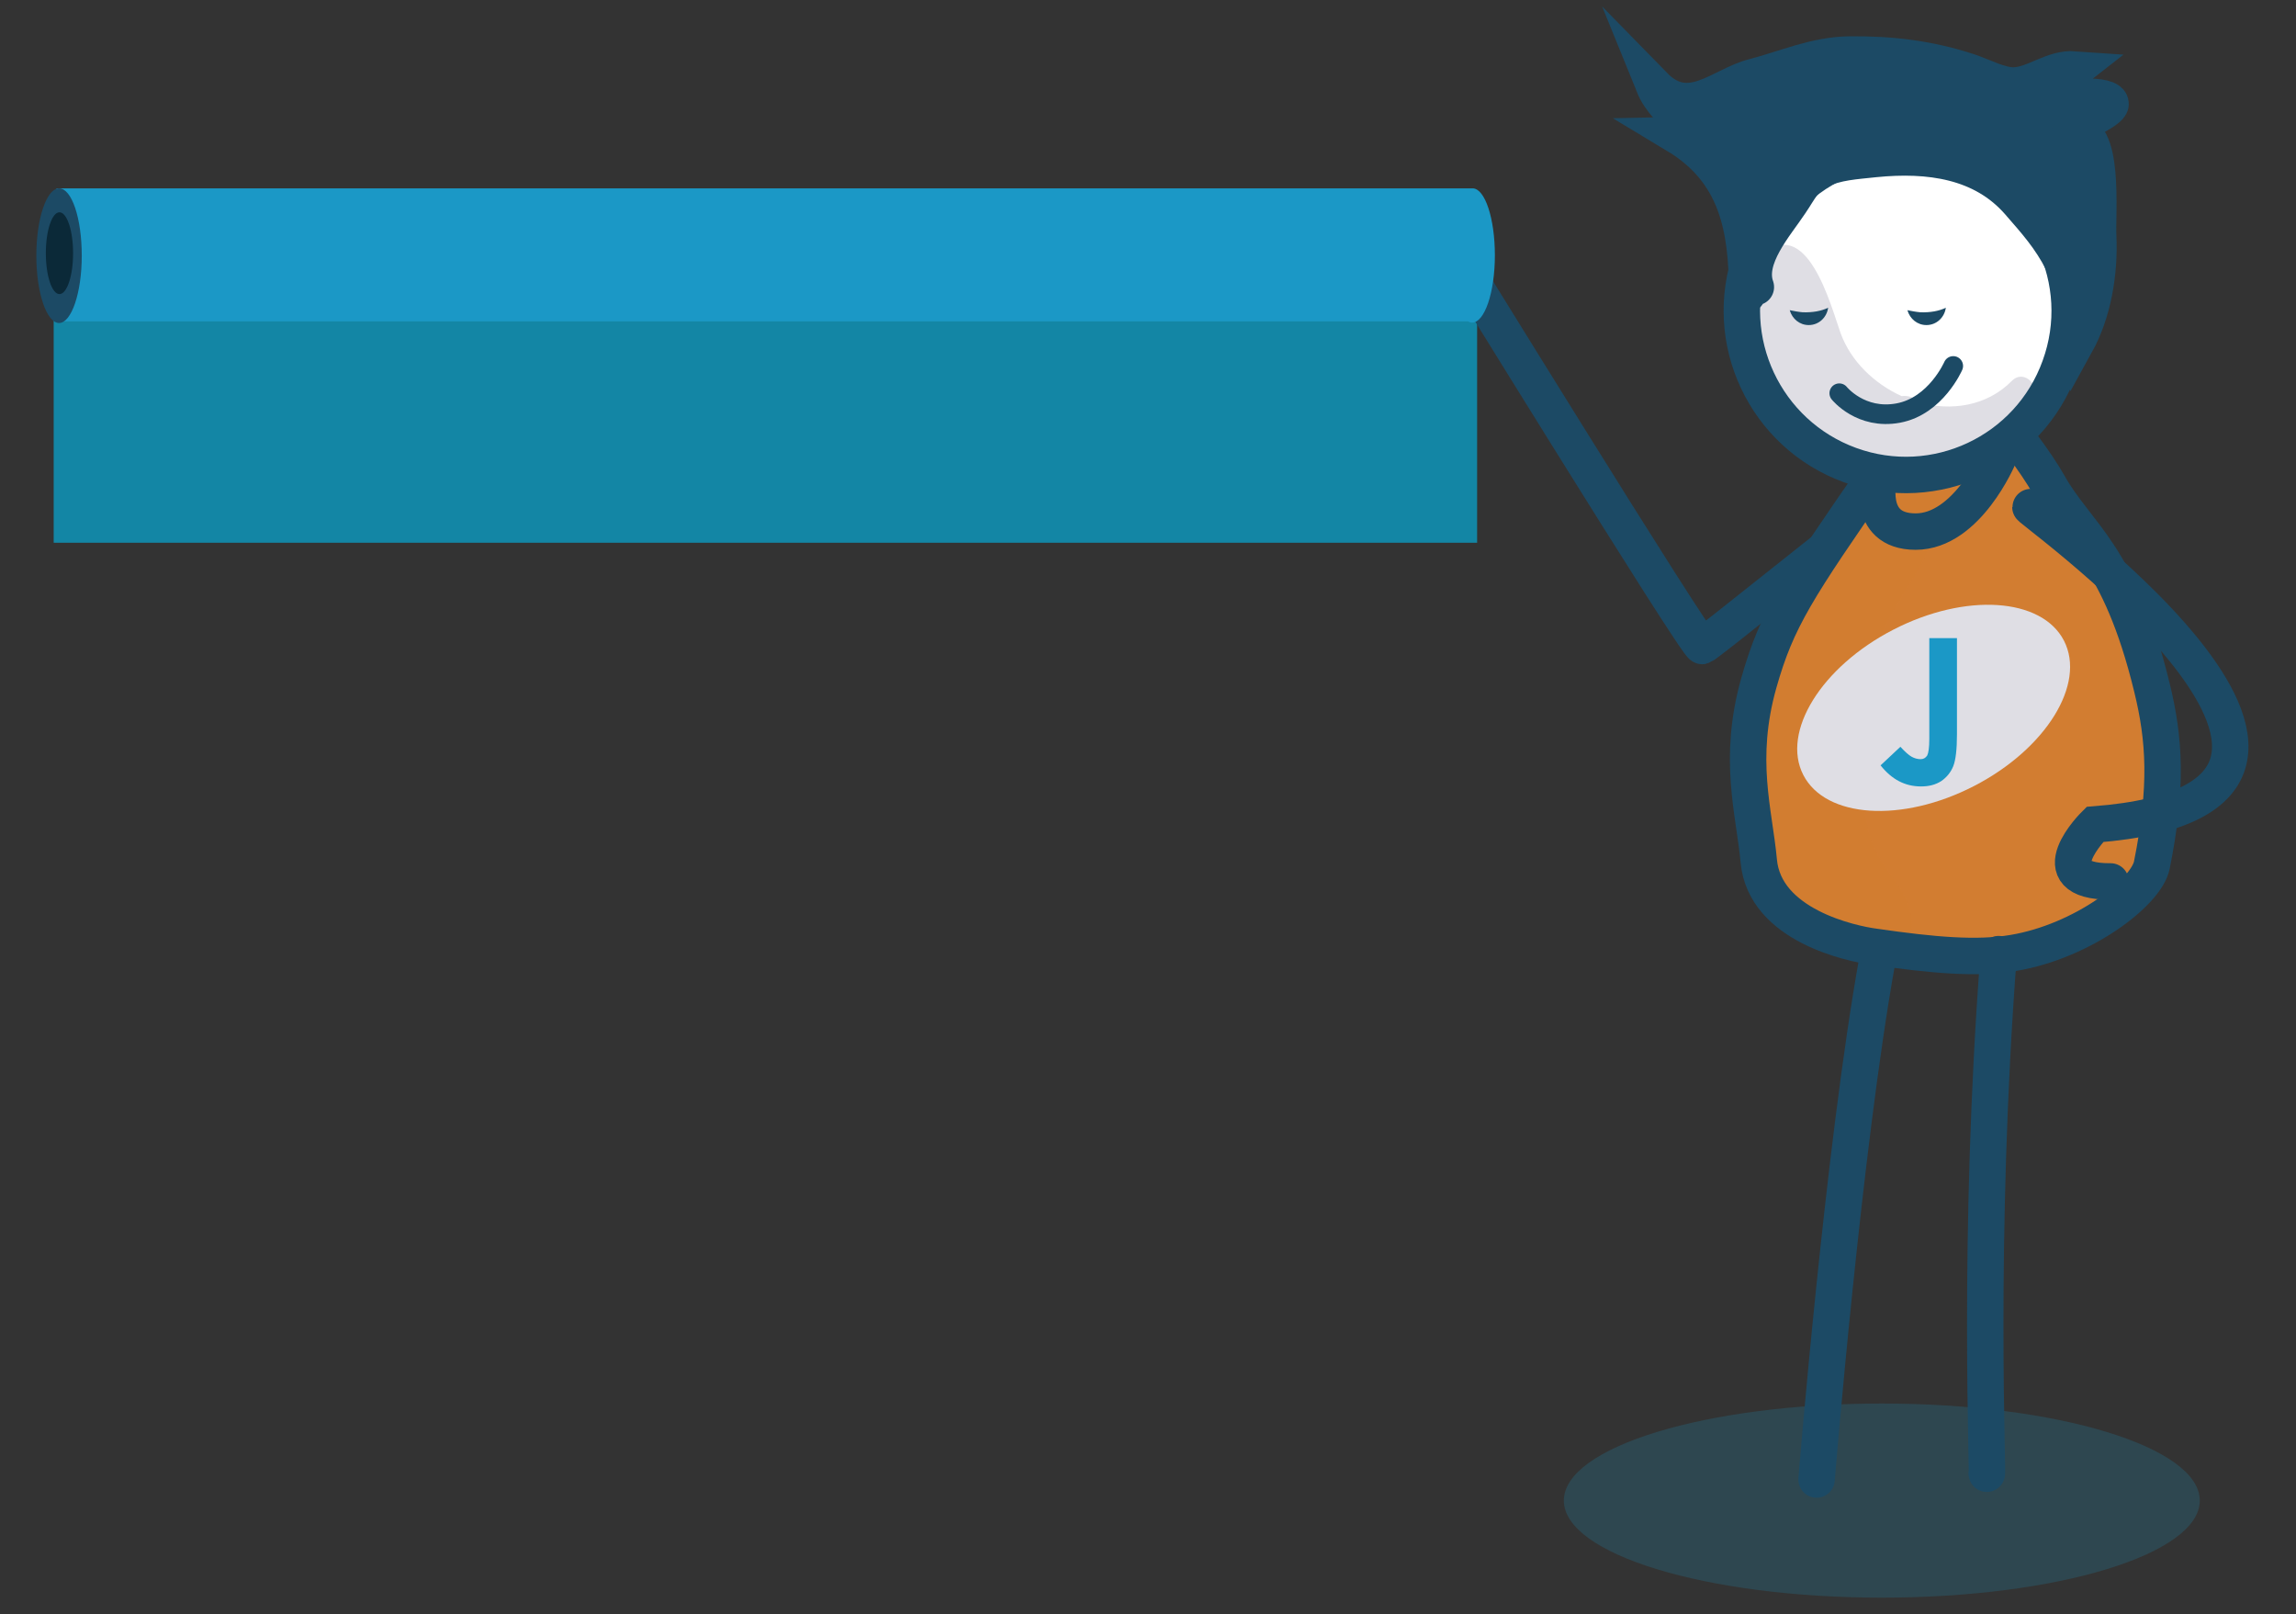 <?xml version="1.0" encoding="utf-8"?>
<!-- Generator: Adobe Illustrator 19.0.0, SVG Export Plug-In . SVG Version: 6.00 Build 0)  -->
<svg version="1.1" id="Capa_1" xmlns="http://www.w3.org/2000/svg" xmlns:xlink="http://www.w3.org/1999/xlink" x="0px" y="0px"
	 viewBox="0 0 556 390.8" style="enable-background:new 0 0 556 390.8;" xml:space="preserve">
<rect x="0" y="0" width="556" height="390.8" fill="#333333" stroke="none"/>
<style type="text/css">
	.st0{fill:#1386A5;}
	.st1{opacity:0.2;fill:#1B98C6;}
	.st2{fill:none;stroke:#1C4A65;stroke-width:8.822;stroke-linecap:round;stroke-miterlimit:10;}
	.st3{fill:#D27D31;}
	.st4{opacity:0.3;fill:#D27D31;}
	.st5{fill:none;stroke:#1C4A65;stroke-width:8.822;stroke-miterlimit:10;}
	.st6{fill:#FFFFFF;}
	.st7{fill:#DFDEE4;}
	.st8{fill:#1C4A65;}
	.st9{fill:#1B98C6;}
	.st10{fill:#1C4A65;stroke:#1C4A65;stroke-width:8.822;stroke-linecap:round;stroke-miterlimit:10;}
	.st11{fill:none;stroke:#1C4A65;stroke-width:4.753;stroke-linecap:round;stroke-miterlimit:10;}
	.st12{fill:#0B2938;}
</style>
<g id="XMLID_65_">
	<rect id="XMLID_22_" x="13" y="74.3" class="st0" width="344.7" height="57.1"/>
	<ellipse id="XMLID_21_" class="st1" cx="455.7" cy="363.3" rx="77" ry="23.5"/>
	<path id="XMLID_20_" class="st2" d="M446.3,129.8c-1.2,0.4-32.9,26.2-34.1,26.6c-1.2,0.4-63.1-100.1-63.1-100.1"/>
	<g id="XMLID_78_">
		<path id="XMLID_19_" class="st3" d="M494.7,117.5c6.7,11.9,17.1,16.8,24.9,48.9c3.1,12.6,3.8,24.1,0,43
			c-1.3,6.7-16.8,18.5-33.5,21.3c-8.8,1.5-19.3,0.6-33.8-1.5c-5.2-0.7-26.5-5.1-27.9-20.8c-1.1-11.9-5.2-24.5,0-43
			c4.4-15.6,9.2-22.9,28.7-50.9c19.3-27.8,17.8-27.3,17.8-27.3S487.8,105.3,494.7,117.5"/>
		<path id="XMLID_18_" class="st2" d="M481.1,356.7c0.5,3-2.4-56.7,2.9-125.7"/>
		<path id="XMLID_17_" class="st2" d="M439.9,358.2c0,0,6.5-80.2,14.7-125.7"/>
		<path id="XMLID_16_" class="st2" d="M492,122.9c-6.8-3.9,99.9,70.1,15.3,76.7c0,0-14.1,13.9,3.8,13.8"/>
		<path id="XMLID_15_" class="st4" d="M437.3,143.1c3.1-6.6,7.2-12.6,10.1-19.3c1.5-3.4,3.7-8.7,7.7-9.9c0.7-0.6,1.5-1.1,2.4-1.3
			c-1-0.5-1.9-1-2.9-1.5c-1.1-0.6-2.1-1.3-3.2-2.1c6.3,1.7,12.7,3.3,18.1,7.3c-0.7-0.1-1.5-0.2-2.2-0.4c1.4,1.7,2.3,3.9,2.3,6.5
			c0,7.1-3.7,13.4-7.3,19.2c-6.1,9.8-10.4,18-11.8,29.7c-1.2,10-0.2,20.7,2.1,30.5c1.8,7.6,8.8,12.3,10.2,19.9
			c1.4,7.9-5,8.1-11.1,6.6c-1.5,0.4-3.1,0.1-4-1.2c-1.8-0.6-3.3-1.3-4.3-1.8c-12.2-6-16.3-16.8-17.1-29.8
			C425.1,177.3,429.7,159.5,437.3,143.1"/>
		<path id="XMLID_14_" class="st5" d="M496.2,117.5c6.7,11.9,17.1,16.8,24.9,48.9c3.1,12.6,3.8,24.1,0,43
			c-1.3,6.7-16.8,18.5-33.5,21.3c-8.8,1.5-19.3,0.6-33.8-1.5c-5.3-0.7-26.5-5.1-27.9-20.8c-1.1-11.9-5.2-24.5,0-43
			c4.4-15.6,9.3-22.9,28.7-50.9c19.3-27.8,17.8-27.3,17.8-27.3S489.3,105.3,496.2,117.5z"/>
		<path id="XMLID_13_" class="st6" d="M422.8,61.2c-7.5,20.6,3.2,43.4,23.8,50.9c20.6,7.5,43.4-3.2,50.8-23.8
			c7.5-20.6-3.2-43.4-23.8-50.9C453.1,30,430.3,40.6,422.8,61.2"/>
		<path id="XMLID_12_" class="st7" d="M442.3,109.8c-3.1-2.5-6.2-4.9-9.1-7.6c0.2,0,0.4,0,0.6,0c-0.8-0.7-1.5-1.5-2.2-2.4
			c-8.5-9.6-15.7-27.6-5.4-37.6c11.3-11,17.2,12,19.5,18.4c2.5,6.9,8.2,12.3,14.8,15.3c1.8-0.2,3.1,0.4,4,1.5
			c7.9,2.2,16.6,1,22.7-5.2c2.7-2.7,6.3,0.6,5.7,3.7c3.3-0.3,5.9,4.1,2.9,6.3c-1.2,0.9-2.4,1.7-3.7,2.6c-1.7,2.9-4.9,4.7-8.2,5.9
			c-1,0.4-1.9,0.3-2.7,0c-0.3,0.7-0.9,1.2-1.7,1.4c-13,4.1-26.5,3.2-37.6-3.5C442.1,109,442.2,109.4,442.3,109.8"/>
		<path id="XMLID_11_" class="st5" d="M424.2,61.7c-7.5,20.6,3.2,43.4,23.8,50.9c20.6,7.5,43.4-3.2,50.8-23.8
			c7.5-20.6-3.2-43.4-23.8-50.8C454.5,30.5,431.7,41.1,424.2,61.7z"/>
		<path id="XMLID_10_" class="st2" d="M455.1,115c0,0-3.7,13.7,8.8,13.7c12.5,0,20.1-18.1,20.1-18.1"/>
		<g id="XMLID_79_">
			<path id="XMLID_9_" class="st8" d="M436.5,75.6c-1.1-0.1-2.1-0.3-3.1-0.5c0.6,2.1,2.4,3.6,4.6,3.6c2.5,0,4.4-1.9,4.7-4.2
				C441.1,75.3,438.9,75.7,436.5,75.6z"/>
			<path id="XMLID_8_" class="st8" d="M465,75.6c-1.1-0.1-2.1-0.3-3.1-0.5c0.6,2.1,2.4,3.6,4.6,3.6c2.5,0,4.4-1.9,4.7-4.2
				C469.6,75.3,467.4,75.7,465,75.6z"/>
		</g>
	</g>
	<g id="XMLID_73_">
		
			<ellipse id="XMLID_7_" transform="matrix(0.889 -0.458 0.458 0.889 -26.34 233.704)" class="st7" cx="468.2" cy="171.1" rx="35.5" ry="21.3"/>
		<g id="XMLID_74_">
			<path id="XMLID_75_" class="st9" d="M467.2,154.5h6.7v23.2c0,3.7-0.3,6.3-0.9,7.8c-0.6,1.5-1.6,2.7-2.9,3.6
				c-1.4,0.9-3,1.3-4.9,1.3c-3.9,0-7.1-1.7-9.8-5.1l4.8-4.5c1.1,1.2,2,2,2.7,2.4c0.7,0.4,1.5,0.6,2.2,0.6c0.7,0,1.2-0.3,1.6-0.9
				c0.3-0.6,0.5-1.9,0.5-4V154.5z"/>
		</g>
	</g>
	<path id="XMLID_5_" class="st10" d="M423.1,71.3c0-16.1-2.4-29.7-17.2-38.6c4.5-0.1,10.2,0.1,14.8,1.8c-7.1,0.2-17.4-6.9-20.2-13.8
		c8.5,8.7,16.2-0.1,24.2-2.1c7.7-2,14.9-5.3,23.2-5.4c10.1-0.1,19.2,1,28.7,4.1c3.4,1.1,7.7,3.5,11.2,3.4c5-0.2,9.2-4.3,14.7-3.9
		c-2.3,1.8-4.8,3.8-5.2,6.8c2.1,0.1,13.9-1.2,13.8,1.6c-0.1,1.7-7.7,4.6-9.4,6.8c8.2-1.7,6.1,19.9,6.4,25.2c0.4,8.8-1.2,18.4-5.4,26
		c-1.9-6.7-0.1-13.4-3.3-19.9c-2.9-5.7-6.4-9.6-10.5-14.3c-8.8-10.1-21.8-11.8-34.9-10.5c-4.5,0.5-9.4,0.7-13.5,2.8
		c-3.8,2-4.6,4.4-7,7.9c-3.5,5.3-10.8,13.3-8.3,20.3"/>
	<path id="XMLID_4_" class="st11" d="M445.4,95.2c0,0,5.2,6.5,14.3,4.8c9.1-1.7,13.3-11.4,13.3-11.4"/>
	<g id="XMLID_64_">
		<path id="XMLID_3_" class="st9" d="M356.6,45.6H13.7v32.2h341.8c0.3,0.2,0.7,0.3,1,0.3c3,0,5.5-7.3,5.5-16.3
			C362,52.9,359.6,45.6,356.6,45.6z"/>
		<g id="XMLID_63_">
			<path id="XMLID_2_" class="st8" d="M19.8,61.9c0,9-2.5,16.3-5.5,16.3c-3,0-5.5-7.3-5.5-16.3c0-9,2.5-16.3,5.5-16.3
				C17.4,45.6,19.8,52.9,19.8,61.9z"/>
			<ellipse id="XMLID_1_" class="st12" cx="14.4" cy="61.3" rx="3.3" ry="9.9"/>
		</g>
	</g>
</g>
</svg>
